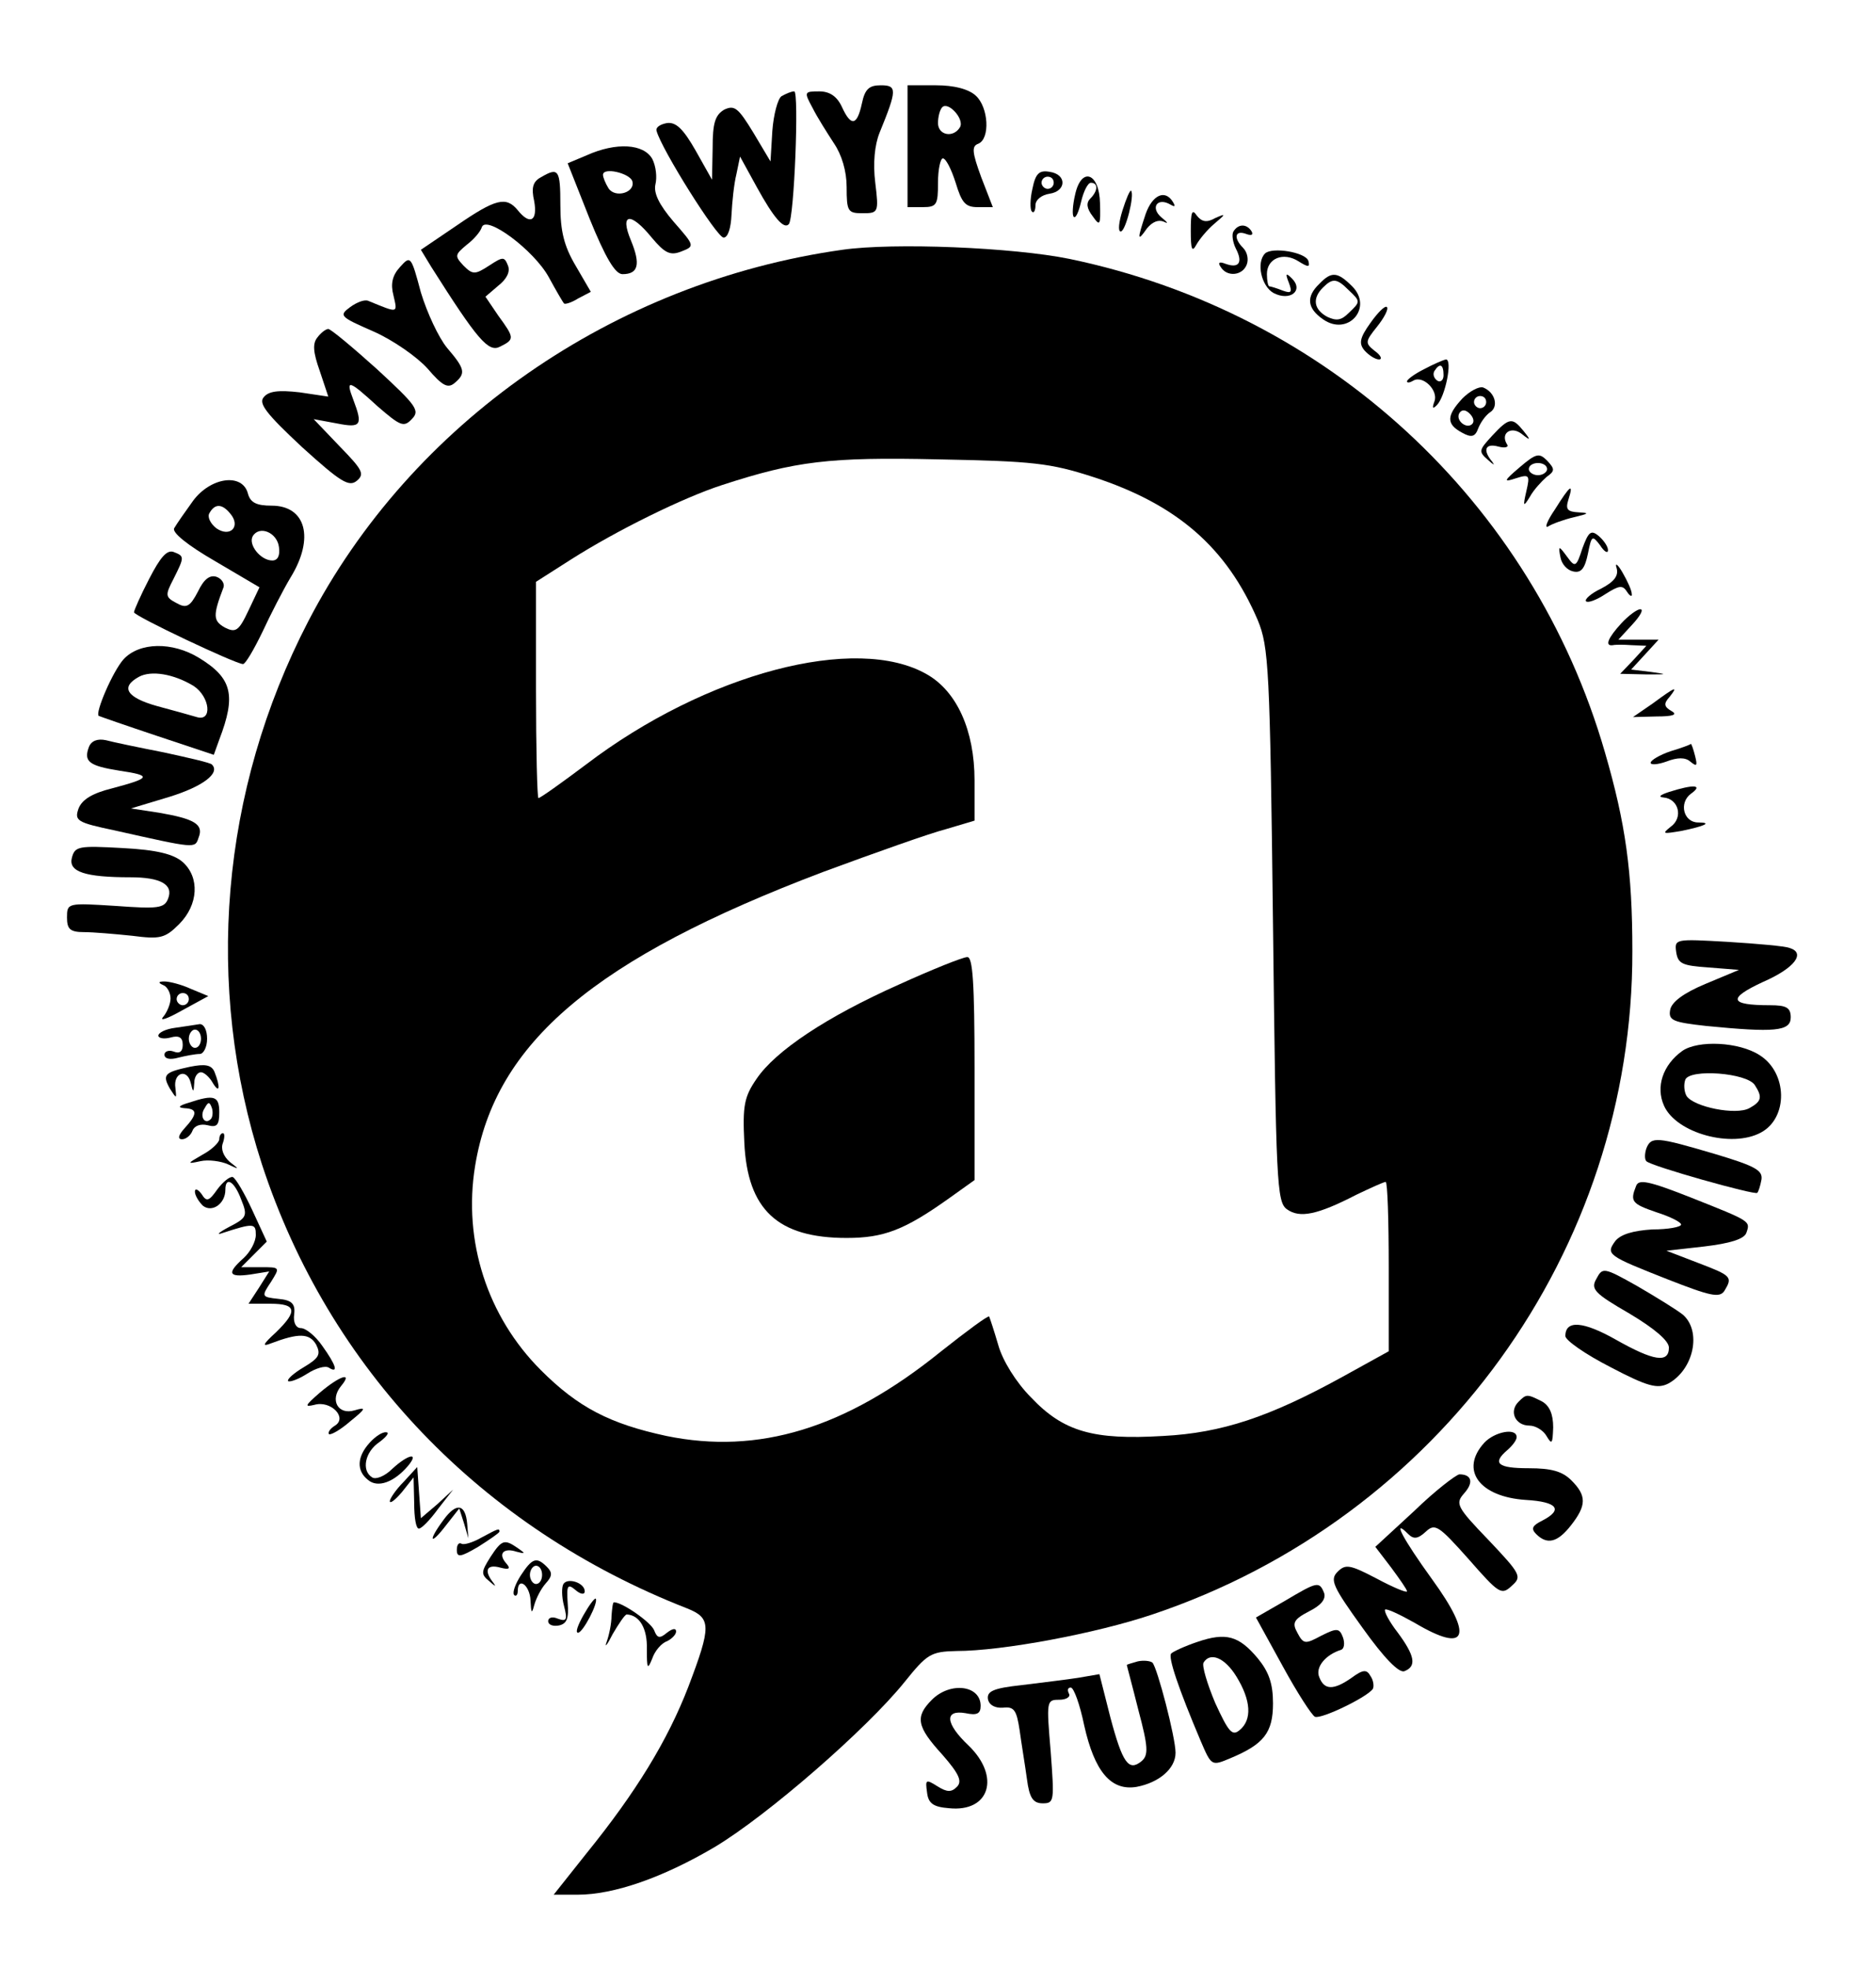 <?xml version="1.0" standalone="no"?>
<!DOCTYPE svg PUBLIC "-//W3C//DTD SVG 20010904//EN"
 "http://www.w3.org/TR/2001/REC-SVG-20010904/DTD/svg10.dtd">
<svg version="1.0" xmlns="http://www.w3.org/2000/svg"
 width="308pt" height="323pt" viewBox="0 0 308 323"
 preserveAspectRatio="xMidYMid meet">

<g transform="translate(0,323) scale(0.1,-0.1)"
fill="#000000" stroke="none">
<path d="M1415 3060 c-8 -37 -18 -38 -33 -5 -8 17 -20 25 -37 25 -25 0 -25 -1
-11 -27 8 -16 24 -41 35 -58 13 -19 21 -46 21 -72 0 -40 2 -43 26 -43 26 0 27
1 21 50 -4 32 -1 62 7 82 29 71 29 78 2 78 -19 0 -26 -6 -31 -30z"/>
<path d="M1490 2990 l0 -100 25 0 c23 0 25 4 25 40 0 22 4 40 8 40 5 0 14 -18
21 -40 10 -33 16 -40 36 -40 l25 0 -19 49 c-15 41 -16 51 -5 55 20 8 17 60 -4
79 -12 11 -36 17 -65 17 l-47 0 0 -100z m86 31 c-11 -18 -36 -13 -36 7 0 10 3
22 7 26 10 10 37 -20 29 -33z"/>
<path d="M1283 3072 c-6 -4 -13 -30 -15 -57 l-3 -50 -28 47 c-25 41 -31 46
-48 38 -15 -9 -19 -22 -19 -63 l-1 -52 -27 48 c-20 35 -32 47 -47 45 -11 -2
-19 -7 -17 -13 8 -30 99 -175 110 -175 7 0 12 15 13 38 1 20 4 50 8 66 l6 29
28 -51 c27 -49 44 -69 52 -60 9 9 17 218 9 218 -5 0 -14 -4 -21 -8z"/>
<path d="M963 2975 l-31 -13 36 -91 c26 -64 42 -91 54 -91 26 0 30 16 14 55
-19 45 -1 48 34 5 21 -25 30 -30 48 -23 23 9 23 9 -12 49 -24 28 -33 47 -30
61 3 12 1 30 -5 42 -14 25 -59 28 -108 6z m75 -42 c6 -19 -28 -29 -39 -12 -5
8 -9 18 -9 22 0 13 43 3 48 -10z"/>
<path d="M888 2939 c-13 -7 -16 -17 -11 -39 6 -33 -7 -40 -27 -15 -19 23 -36
19 -100 -25 l-59 -40 17 -28 c76 -120 94 -141 113 -131 24 12 24 14 -3 51
l-21 31 21 18 c14 11 20 23 16 33 -6 15 -8 15 -31 0 -23 -15 -27 -15 -42 0
-15 16 -14 18 5 34 12 9 23 22 25 29 7 21 86 -38 110 -82 12 -22 23 -41 25
-43 1 -2 12 1 23 8 l21 11 -25 43 c-19 32 -25 57 -25 99 0 59 -3 63 -32 46z"/>
<path d="M1695 2920 c-4 -17 -4 -34 -1 -37 3 -4 6 1 6 10 0 9 10 17 23 19 28
4 29 32 0 36 -17 3 -23 -3 -28 -28z m35 10 c0 -5 -4 -10 -10 -10 -5 0 -10 5
-10 10 0 6 5 10 10 10 6 0 10 -4 10 -10z"/>
<path d="M1765 2910 c-4 -17 -5 -34 -2 -36 3 -3 8 8 12 25 4 17 11 31 16 31
12 0 12 -13 -1 -26 -7 -7 -6 -16 4 -29 12 -17 13 -15 12 21 -1 51 -31 61 -41
14z"/>
<path d="M1843 2885 c-6 -19 -8 -35 -3 -35 8 0 23 60 17 67 -2 1 -8 -13 -14
-32z"/>
<path d="M1881 2879 c-14 -42 -14 -47 2 -24 9 11 19 15 28 11 8 -4 6 -1 -4 7
-19 16 -7 34 15 21 7 -4 8 -3 4 4 -13 22 -34 12 -45 -19z"/>
<path d="M1955 2851 c0 -30 2 -36 9 -23 5 9 18 25 30 35 19 16 19 17 1 9 -14
-8 -22 -6 -30 4 -8 12 -10 6 -10 -25z"/>
<path d="M2025 2850 c-3 -5 -1 -18 4 -28 12 -23 5 -33 -17 -25 -10 4 -13 2 -8
-5 10 -17 36 -15 43 4 3 8 1 20 -6 27 -16 16 -14 30 5 23 8 -3 12 -2 9 4 -8
13 -22 13 -30 0z"/>
<path d="M1383 2820 c-376 -53 -708 -284 -877 -610 -144 -278 -171 -598 -76
-891 110 -336 360 -597 698 -729 40 -16 40 -29 2 -129 -34 -88 -86 -173 -167
-273 l-54 -68 39 0 c60 0 140 28 225 78 87 52 250 194 312 271 37 46 43 50 85
51 76 0 230 29 322 60 471 158 789 597 788 1089 0 130 -11 209 -45 326 -119
412 -456 722 -879 810 -93 19 -289 27 -373 15z m412 -373 c138 -45 219 -116
270 -235 18 -44 20 -77 25 -500 5 -424 6 -455 23 -467 21 -15 50 -9 114 24 23
11 45 21 48 21 3 0 5 -63 5 -139 l0 -139 -76 -42 c-120 -66 -198 -92 -294 -97
-115 -7 -164 7 -217 63 -25 25 -47 61 -54 86 -7 24 -14 45 -15 47 -2 2 -37
-24 -80 -58 -156 -126 -299 -169 -450 -138 -93 20 -145 47 -206 108 -88 88
-128 212 -108 335 33 203 197 341 572 483 84 31 174 63 201 70 l47 14 0 66 c0
82 -29 146 -78 174 -116 67 -363 2 -560 -148 -40 -30 -75 -55 -78 -55 -2 0 -4
80 -4 178 l0 177 58 37 c74 47 183 101 248 122 120 39 175 46 354 42 156 -3
184 -6 255 -29z"/>
<path d="M1476 1614 c-119 -53 -203 -109 -234 -155 -20 -29 -23 -44 -20 -104
5 -111 55 -157 168 -157 61 0 95 13 168 65 l42 30 0 184 c0 140 -3 183 -12
182 -7 0 -57 -20 -112 -45z"/>
<path d="M2077 2814 c-15 -15 -6 -54 14 -65 27 -14 50 4 30 24 -10 10 -11 8
-5 -7 6 -16 4 -18 -10 -13 -10 4 -20 7 -22 7 -2 0 -4 9 -4 20 0 26 27 37 52
21 16 -10 19 -10 16 1 -5 14 -59 23 -71 12z"/>
<path d="M657 2792 c-13 -14 -16 -28 -11 -47 7 -30 8 -29 -41 -9 -6 3 -19 -2
-30 -10 -19 -14 -17 -16 38 -40 32 -14 72 -42 89 -61 24 -28 33 -33 44 -24 19
16 18 23 -12 58 -14 17 -33 58 -43 91 -16 60 -17 61 -34 42z"/>
<path d="M2166 2764 c-22 -21 -20 -40 6 -58 41 -29 83 19 48 54 -24 24 -34 25
-54 4z m48 -10 c20 -19 20 -19 0 -38 -12 -12 -20 -13 -35 -6 -22 12 -25 30 -7
48 16 16 23 15 42 -4z"/>
<path d="M2250 2700 c-18 -25 -19 -34 -10 -45 7 -8 18 -15 24 -15 6 0 3 7 -7
14 -16 13 -16 15 4 40 12 15 19 29 16 32 -3 3 -15 -9 -27 -26z"/>
<path d="M521 2676 c-8 -10 -7 -24 4 -55 l14 -42 -47 7 c-35 4 -51 2 -59 -8
-9 -10 4 -27 63 -82 63 -57 77 -66 90 -55 13 11 9 18 -28 56 l-43 45 38 -7
c40 -8 43 -3 27 39 -13 34 -8 33 40 -11 37 -32 43 -35 56 -21 14 14 8 22 -57
82 -40 36 -76 66 -80 66 -4 0 -12 -6 -18 -14z"/>
<path d="M2338 2624 c-16 -8 -28 -17 -28 -20 0 -3 5 -2 10 1 16 10 42 -16 35
-34 -4 -11 -3 -13 4 -6 14 14 26 75 15 75 -5 -1 -21 -8 -36 -16z m32 -10 c0
-8 -5 -12 -10 -9 -6 4 -8 11 -5 16 9 14 15 11 15 -7z"/>
<path d="M2401 2576 c-26 -28 -27 -42 -1 -56 16 -9 22 -7 27 7 4 10 12 21 19
26 15 9 9 33 -11 41 -7 2 -22 -6 -34 -18z m39 -6 c0 -5 -4 -10 -10 -10 -5 0
-10 5 -10 10 0 6 5 10 10 10 6 0 10 -4 10 -10z m-23 -36 c-9 -9 -28 6 -21 18
4 6 10 6 17 -1 6 -6 8 -13 4 -17z"/>
<path d="M2450 2515 c-22 -24 -23 -26 -7 -40 9 -8 12 -10 7 -3 -16 19 -12 31
10 25 11 -3 18 -1 14 4 -11 18 7 30 24 17 15 -12 16 -11 3 5 -18 22 -23 22
-51 -8z"/>
<path d="M2495 2463 c-27 -23 -27 -25 -6 -18 22 7 23 5 17 -21 -6 -26 -5 -27
6 -9 6 11 19 25 27 32 14 10 14 13 1 27 -13 13 -18 12 -45 -11z m45 -3 c0 -5
-7 -10 -15 -10 -8 0 -15 5 -15 10 0 6 7 10 15 10 8 0 15 -4 15 -10z"/>
<path d="M317 2408 c-13 -18 -27 -38 -31 -45 -4 -7 22 -28 67 -54 l73 -43 -18
-38 c-16 -34 -21 -37 -39 -28 -19 11 -20 19 -2 66 2 6 -3 14 -11 17 -11 4 -21
-3 -31 -24 -13 -25 -19 -28 -35 -19 -19 10 -19 13 -5 40 18 36 18 37 0 44 -11
4 -22 -9 -40 -44 -14 -27 -25 -52 -25 -55 0 -6 167 -85 179 -85 4 0 18 24 32
53 13 28 34 69 46 89 40 65 25 118 -31 118 -25 0 -35 5 -39 20 -9 34 -61 27
-90 -12z m61 -21 c18 -21 0 -40 -23 -24 -10 8 -15 19 -11 25 9 16 21 15 34 -1z
m80 -55 c2 -14 -2 -22 -11 -22 -19 0 -40 26 -32 40 11 18 40 6 43 -18z"/>
<path d="M2553 2394 c-13 -19 -18 -32 -11 -28 6 4 25 11 42 15 25 6 26 7 8 8
-19 1 -22 5 -17 21 9 28 3 24 -22 -16z"/>
<path d="M2598 2330 c-10 -31 -12 -32 -25 -14 -14 19 -15 19 -11 -1 2 -11 11
-21 21 -23 13 -3 19 5 24 29 6 30 7 31 20 14 7 -11 13 -14 13 -8 0 6 -7 16
-15 23 -13 11 -17 7 -27 -20z"/>
<path d="M2654 2298 c4 -13 -4 -23 -25 -34 -17 -8 -28 -18 -25 -21 3 -3 17 2
32 12 22 14 28 15 35 4 5 -8 9 -9 8 -4 0 6 -7 21 -15 35 -8 14 -13 17 -10 8z"/>
<path d="M2662 2207 c-22 -24 -28 -38 -14 -36 4 1 18 1 31 0 l24 -1 -21 -23
-22 -23 43 -1 c35 0 36 0 8 4 l-33 4 23 25 22 24 -33 0 -33 0 23 25 c13 14 19
25 13 25 -5 0 -19 -10 -31 -23z"/>
<path d="M203 2148 c-18 -20 -47 -88 -41 -93 2 -1 45 -16 96 -33 l93 -31 9 25
c28 73 21 101 -33 134 -44 27 -98 26 -124 -2z m115 -44 c27 -18 31 -59 5 -51
-10 3 -39 11 -65 18 -50 14 -61 31 -30 48 20 11 57 5 90 -15z"/>
<path d="M2713 2075 l-32 -22 39 1 c27 0 35 3 24 9 -12 7 -13 12 -3 23 15 19
10 17 -28 -11z"/>
<path d="M146 2004 c-9 -24 0 -31 50 -39 54 -8 52 -12 -12 -29 -32 -8 -49 -18
-55 -33 -7 -20 -3 -23 59 -36 134 -30 132 -30 138 -12 9 22 -7 31 -65 41 l-46
7 63 19 c55 17 84 39 70 53 -2 3 -38 11 -79 20 -41 8 -84 17 -95 20 -14 3 -24
-1 -28 -11z"/>
<path d="M2743 1997 c-18 -6 -33 -15 -33 -19 0 -4 12 -3 26 2 18 7 31 7 39 0
11 -9 12 -7 8 9 -3 12 -6 20 -7 20 0 -1 -16 -7 -33 -12z"/>
<path d="M2740 1930 c-15 -5 -18 -8 -9 -9 25 -2 33 -33 12 -48 -15 -12 -13
-12 17 -7 39 8 52 14 28 14 -24 0 -32 32 -12 47 21 15 5 16 -36 3z"/>
<path d="M118 1822 c-6 -23 22 -32 96 -32 50 0 71 -12 62 -35 -6 -16 -17 -17
-86 -12 -79 5 -80 5 -80 -19 0 -19 5 -24 28 -24 15 0 50 -3 79 -6 46 -6 54 -4
77 19 32 32 34 77 6 102 -15 13 -42 20 -99 23 -72 4 -78 3 -83 -16z"/>
<path d="M2752 1667 c3 -19 10 -22 53 -25 l50 -4 -55 -23 c-36 -15 -56 -30
-58 -43 -3 -17 5 -20 59 -26 112 -11 139 -9 139 14 0 16 -7 20 -34 20 -67 0
-70 11 -12 38 53 23 71 48 44 56 -7 3 -53 7 -101 10 -87 5 -88 5 -85 -17z"/>
<path d="M268 1613 c6 -2 12 -12 12 -22 0 -9 -6 -23 -12 -30 -7 -8 7 -3 30 10
l44 24 -29 12 c-15 7 -35 12 -43 12 -10 0 -11 -2 -2 -6z m42 -23 c0 -5 -4 -10
-10 -10 -5 0 -10 5 -10 10 0 6 5 10 10 10 6 0 10 -4 10 -10z"/>
<path d="M288 1543 c-16 -2 -28 -8 -28 -13 0 -4 9 -6 20 -3 14 4 20 0 20 -12
0 -11 -5 -15 -15 -11 -8 3 -15 0 -15 -5 0 -7 9 -9 23 -5 12 3 28 6 35 6 6 0
12 11 12 25 0 14 -5 24 -12 24 -7 -1 -25 -4 -40 -6z m42 -18 c0 -8 -4 -15 -10
-15 -5 0 -10 7 -10 15 0 8 5 15 10 15 6 0 10 -7 10 -15z"/>
<path d="M2762 1505 c-32 -23 -44 -59 -30 -90 20 -45 111 -70 159 -44 45 24
44 98 -2 127 -34 22 -101 25 -127 7z m119 -56 c13 -20 11 -27 -9 -38 -22 -12
-91 2 -103 20 -4 7 -5 19 -2 27 8 18 101 11 114 -9z"/>
<path d="M312 1479 c-42 -9 -46 -13 -33 -36 11 -17 11 -17 9 1 -4 25 19 33 25
9 4 -17 5 -17 6 0 0 9 5 17 11 17 5 0 14 -8 19 -17 12 -20 13 -7 3 18 -5 11
-15 13 -40 8z"/>
<path d="M310 1420 c-17 -5 -19 -8 -7 -9 21 -1 22 -9 0 -33 -10 -11 -12 -18
-4 -18 6 0 14 6 17 14 3 8 13 12 25 9 15 -4 19 0 19 21 0 27 -8 30 -50 16z
m36 -27 c-10 -10 -19 5 -10 18 6 11 8 11 12 0 2 -7 1 -15 -2 -18z"/>
<path d="M360 1360 c0 -5 -12 -17 -27 -25 -26 -15 -27 -16 -4 -11 13 3 34 0
45 -5 19 -9 20 -9 3 4 -10 9 -15 21 -11 31 3 9 3 16 0 16 -3 0 -6 -4 -6 -10z"/>
<path d="M2703 1345 c-3 -9 -3 -18 0 -21 7 -8 178 -56 182 -52 2 2 5 11 7 22
2 15 -10 22 -77 42 -95 28 -104 29 -112 9z"/>
<path d="M357 1278 c-14 -20 -18 -21 -26 -8 -6 8 -11 10 -11 4 0 -6 6 -16 13
-23 15 -12 37 3 37 26 0 23 15 14 26 -16 11 -27 9 -30 -20 -45 -17 -9 -22 -14
-11 -10 52 17 55 16 55 -3 0 -11 -9 -28 -20 -38 -28 -25 -25 -32 11 -27 l31 5
-17 -27 -17 -26 36 0 c43 0 45 -12 9 -47 -22 -20 -23 -24 -8 -18 45 17 63 17
74 -2 8 -16 5 -22 -20 -37 -17 -10 -28 -20 -26 -23 3 -2 17 3 31 12 14 9 30
14 36 10 16 -10 12 4 -11 36 -11 16 -27 29 -35 29 -8 0 -13 9 -11 23 2 17 -4
23 -26 25 -28 3 -28 4 -12 28 15 24 15 24 -17 24 l-32 0 21 21 21 21 -24 52
c-13 28 -27 52 -32 54 -5 1 -16 -8 -25 -20z"/>
<path d="M2686 1283 c-10 -25 -7 -29 34 -43 22 -7 40 -16 40 -20 0 -4 -21 -8
-47 -8 -32 -2 -52 -8 -61 -19 -16 -22 -13 -24 86 -63 69 -27 85 -31 93 -19 14
23 12 25 -43 46 l-52 20 62 7 c42 5 65 12 69 22 7 20 8 19 -90 58 -71 28 -87
31 -91 19z"/>
<path d="M2621 1131 c-10 -17 -3 -24 54 -57 42 -25 65 -45 65 -56 0 -26 -25
-22 -87 13 -53 30 -83 33 -83 6 0 -7 33 -30 74 -51 61 -32 77 -36 95 -27 42
23 55 86 24 113 -10 8 -44 29 -75 47 -55 31 -57 31 -67 12z"/>
<path d="M525 944 c-24 -21 -26 -24 -9 -20 27 8 55 -21 34 -34 -8 -5 -12 -11
-10 -14 3 -2 19 7 35 21 26 21 27 24 7 18 -27 -8 -41 17 -22 40 20 24 -2 17
-35 -11z"/>
<path d="M2493 929 c-16 -16 -5 -39 18 -39 10 0 23 -8 28 -17 9 -15 10 -13 11
14 0 22 -6 36 -19 43 -24 12 -25 12 -38 -1z"/>
<path d="M607 862 c-21 -23 -22 -46 -3 -61 16 -14 43 -4 66 23 19 23 0 19 -26
-5 -12 -12 -27 -18 -33 -14 -18 11 -12 42 12 58 12 9 17 16 11 16 -6 1 -18 -7
-27 -17z"/>
<path d="M2437 862 c-41 -45 -8 -89 68 -94 52 -3 62 -16 27 -34 -16 -8 -19
-13 -10 -22 18 -18 35 -14 57 14 26 33 26 49 1 74 -15 15 -33 20 -70 20 -51 0
-61 8 -35 30 8 7 15 16 15 21 0 16 -36 9 -53 -9z"/>
<path d="M663 798 c-13 -13 -23 -28 -23 -32 0 -5 9 2 20 15 l19 24 1 -42 c0
-24 3 -43 8 -42 4 0 18 14 31 32 l25 32 -26 -24 -27 -23 -3 42 -3 42 -22 -24z"/>
<path d="M2322 750 l-64 -59 26 -34 c14 -19 26 -36 26 -39 0 -3 -22 6 -50 21
-44 23 -51 24 -64 11 -13 -13 -8 -24 41 -92 35 -49 60 -75 69 -71 20 8 17 25
-11 63 -14 18 -23 35 -21 38 3 2 24 -8 49 -22 86 -51 97 -23 28 72 -47 65 -67
102 -39 74 9 -9 16 -8 29 4 15 14 21 10 70 -45 50 -57 54 -60 71 -44 17 15 15
19 -38 75 -53 55 -55 60 -40 77 16 18 12 31 -8 31 -6 -1 -40 -27 -74 -60z"/>
<path d="M728 735 c-26 -35 -22 -43 4 -9 l22 28 8 -25 7 -24 -2 24 c-3 33 -18
35 -39 6z"/>
<path d="M790 706 c-14 -8 -28 -12 -32 -10 -5 3 -8 -2 -8 -10 0 -13 6 -12 35
5 19 12 35 23 35 25 0 6 -2 5 -30 -10z"/>
<path d="M805 674 c-15 -24 -16 -28 -1 -40 9 -8 11 -9 6 -2 -16 20 -11 31 11
25 15 -4 18 -2 10 7 -14 16 -4 26 17 19 15 -4 15 -3 2 6 -22 15 -26 14 -45
-15z"/>
<path d="M855 644 c-9 -14 -14 -28 -11 -32 3 -3 6 0 6 6 0 25 20 10 21 -15 1
-21 2 -23 6 -8 3 11 11 27 19 36 11 12 11 18 2 27 -17 17 -24 15 -43 -14z m35
1 c0 -8 -4 -15 -10 -15 -5 0 -10 7 -10 15 0 8 5 15 10 15 6 0 10 -7 10 -15z"/>
<path d="M925 630 c-3 -5 -3 -21 1 -36 6 -23 4 -26 -10 -21 -9 4 -16 2 -16 -4
0 -6 8 -9 18 -7 13 3 16 12 14 37 -2 29 0 32 13 21 8 -7 15 -8 15 -2 0 14 -28
23 -35 12z"/>
<path d="M2109 602 l-47 -27 44 -80 c24 -44 48 -81 53 -83 11 -4 87 33 95 46
2 4 1 14 -4 21 -6 11 -12 11 -31 -3 -30 -21 -45 -20 -53 1 -7 16 10 37 36 45
5 2 6 11 3 20 -6 16 -10 16 -36 3 -26 -14 -29 -14 -39 5 -9 16 -6 22 19 35 20
10 28 20 25 30 -8 20 -11 19 -65 -13z"/>
<path d="M958 579 c-9 -16 -14 -29 -9 -29 8 0 34 50 29 56 -2 1 -11 -11 -20
-27z"/>
<path d="M1004 578 c0 -13 -4 -32 -8 -43 -4 -11 1 -5 10 13 10 17 20 32 23 32
21 -1 34 -23 33 -57 0 -32 1 -35 9 -15 4 12 15 25 24 28 8 4 15 11 15 16 0 6
-6 5 -15 -2 -12 -10 -16 -9 -21 4 -5 13 -52 46 -66 46 -2 0 -3 -10 -4 -22z"/>
<path d="M1966 535 c-21 -7 -40 -16 -43 -19 -6 -5 12 -58 48 -143 18 -42 18
-42 49 -29 55 23 70 42 70 90 0 33 -7 52 -25 74 -31 37 -52 43 -99 27z m64
-57 c24 -39 26 -71 5 -88 -12 -10 -18 -3 -40 45 -13 31 -22 61 -19 66 11 18
35 8 54 -23z"/>
<path d="M1868 503 c-10 -3 -18 -5 -18 -6 0 -1 9 -34 19 -74 16 -60 17 -74 5
-84 -21 -17 -31 -3 -51 72 l-18 71 -35 -6 c-19 -3 -61 -8 -93 -12 -46 -5 -57
-10 -55 -23 2 -10 12 -15 25 -14 18 2 22 -4 27 -37 3 -22 9 -58 12 -80 4 -31
10 -40 26 -40 19 0 19 4 13 85 -7 83 -7 85 14 85 12 0 19 5 16 10 -3 6 -2 10
3 10 5 0 15 -28 22 -62 17 -76 44 -108 86 -101 37 7 64 30 64 56 0 25 -30 140
-38 148 -4 3 -15 4 -24 2z"/>
<path d="M1530 440 c-28 -28 -25 -44 17 -90 28 -32 33 -44 24 -53 -9 -9 -16
-9 -32 1 -19 12 -20 11 -17 -10 2 -18 10 -24 36 -26 67 -7 85 52 32 103 -38
36 -40 59 -5 53 19 -4 25 -1 25 12 0 34 -50 40 -80 10z"/>
</g>
</svg>
